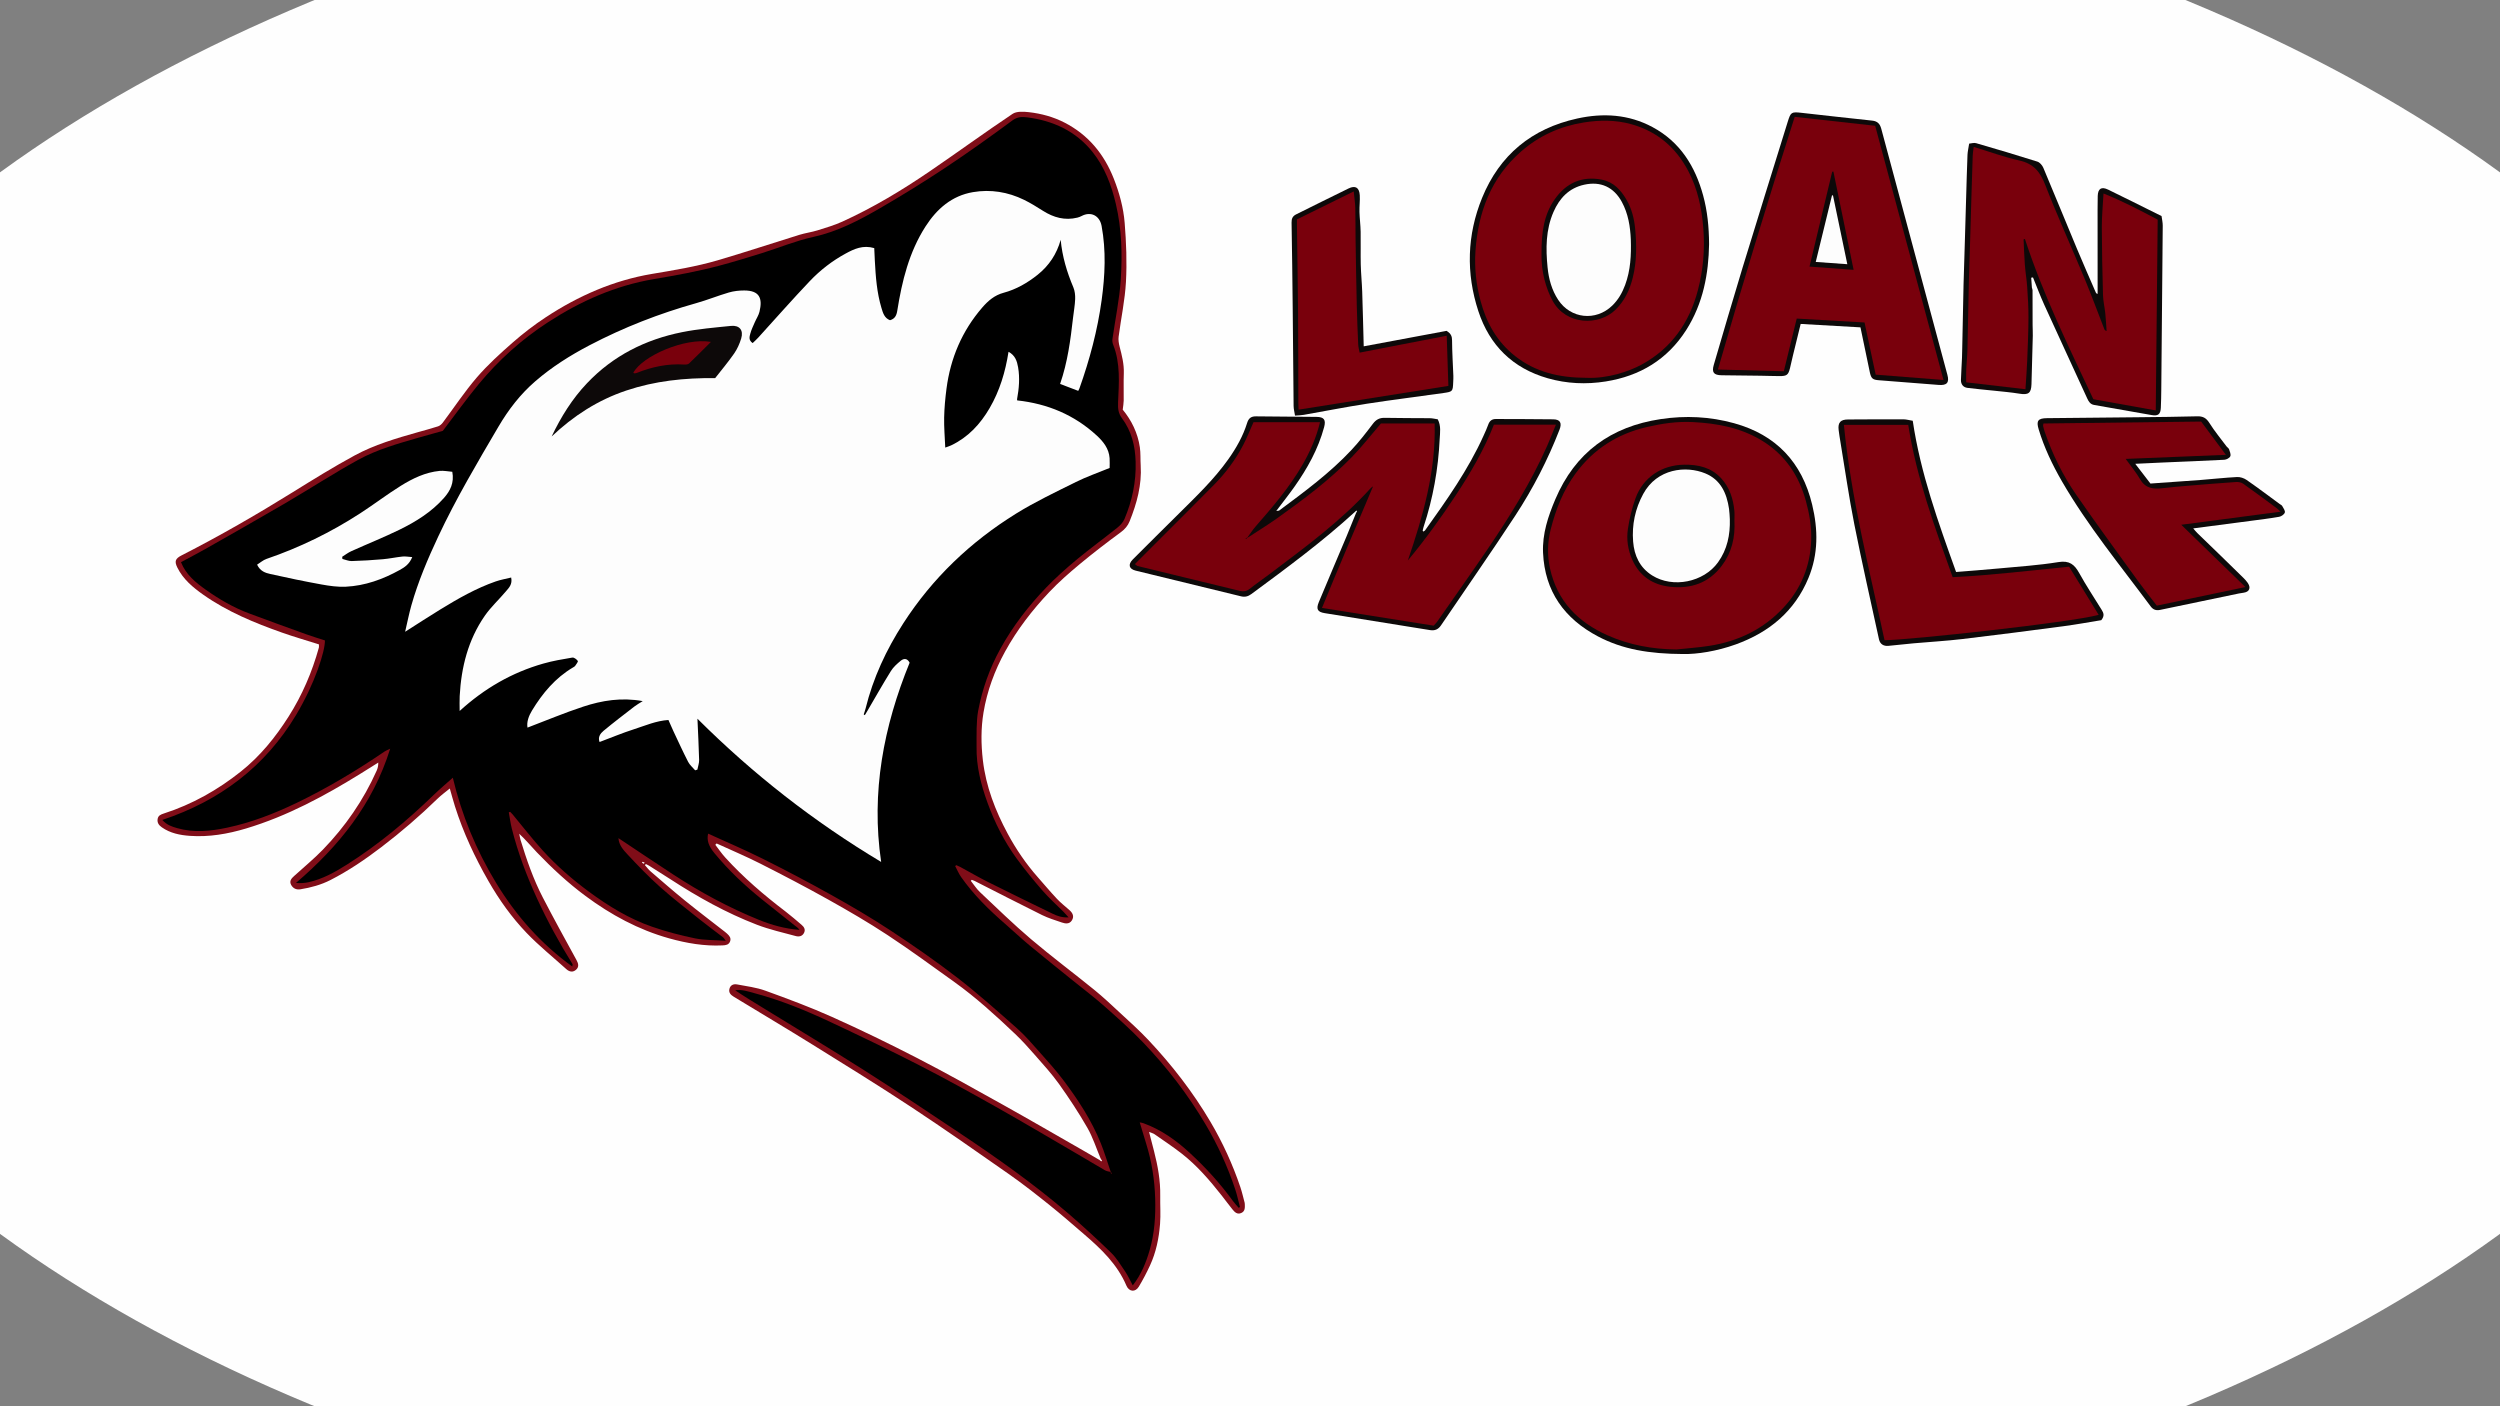 <?xml version="1.0" encoding="utf-8"?>
<!-- Generator: Adobe Illustrator 24.3.0, SVG Export Plug-In . SVG Version: 6.00 Build 0)  -->
<svg version="1.1" id="Layer_1" xmlns="http://www.w3.org/2000/svg" xmlns:xlink="http://www.w3.org/1999/xlink" x="0px" y="0px"
	 viewBox="0 0 1920 1080" enable-background="new 0 0 1920 1080" xml:space="preserve">
<rect x="0" y="0" width="1920" height="1080" fill="#808080" stroke="none"/>
<g>
	<g>
		<ellipse fill="#FEFEFE" cx="960" cy="540" rx="1207.738" ry="671.751"/>
		<path fill="#800D18" d="M845.277,889.731c-3.341-7.903-5.952-16.224-10.19-23.613c-6.63-11.559-14-22.745-21.745-33.598
			c-5.638-7.901-12.273-15.109-18.68-22.437c-4.803-5.493-9.703-10.945-14.989-15.964c-14.866-14.116-30.002-27.956-46.7-39.921
			c-17.012-12.189-33.897-24.59-51.369-36.092c-14.728-9.696-30.024-18.582-45.422-27.194c-17.176-9.607-34.64-18.721-52.195-27.621
			c-11.005-5.579-22.409-10.37-33.634-15.515c-0.332,0.342-0.664,0.684-0.996,1.026c2.518,3.25,4.834,6.684,7.589,9.719
			c14.041,15.46,29.848,28.962,46.436,41.597c4.199,3.198,8.169,6.701,12.195,10.121c1.883,1.599,3.193,3.533,1.959,6.119
			c-1.324,2.774-3.955,3.2-6.424,2.529c-10.006-2.72-20.212-4.996-29.853-8.711c-23.502-9.059-45.428-21.286-66.52-35.019
			c-5.391-3.51-10.853-6.911-16.297-10.34c-0.759-0.478-1.597-0.832-2.399-1.244c-0.253,0.281-0.506,0.561-0.759,0.842
			c1.43,1.602,2.702,3.385,4.315,4.775c8.758,7.546,17.47,15.157,26.449,22.435c10.112,8.195,20.492,16.059,30.753,24.07
			c0.523,0.409,1.036,0.834,1.525,1.282c1.781,1.632,3.391,3.407,2.364,6.06c-1.004,2.592-3.241,2.904-5.736,3.027
			c-14.049,0.694-27.71-1.673-41.127-5.434c-23.505-6.588-44.588-18.011-64.145-32.515c-13.503-10.015-25.736-21.391-37.336-33.481
			c-4.439-4.626-8.515-9.601-13.549-14.29c0.318,1.576,0.506,3.191,0.973,4.722c4.641,15.21,9.865,30.228,17.189,44.367
			c8.352,16.123,17.116,32.035,25.831,47.967c1.456,2.662,1.991,5.14-0.264,7.249c-2.426,2.269-5.15,1.85-7.6-0.362
			c-10.2-9.212-20.976-17.869-30.465-27.762c-11.423-11.909-21.04-25.39-29.275-39.763c-10.475-18.282-19.374-37.28-25.751-57.399
			c-1.395-4.401-2.573-8.87-3.992-13.8c-3.202,2.64-6.518,5.004-9.4,7.813c-13.638,13.295-28.036,25.67-43.184,37.23
			c-12.367,9.438-25.145,18.132-39.01,25.227c-7.298,3.735-15.045,5.835-23.064,7.134c-3.125,0.506-5.639-0.555-7.175-3.348
			c-1.667-3.031,0.277-5.021,2.313-6.878c7.345-6.696,15.073-13.019,21.982-20.137c17.287-17.81,31.222-38.007,41.367-60.727
			c0.79-1.77,1.278-3.675,1.251-6.224c-4.314,2.703-8.619,5.421-12.945,8.106c-28.036,17.397-56.924,33.032-88.731,42.554
			c-14.032,4.201-28.362,6.667-43.039,5.626c-7.559-0.536-15.042-2.011-21.496-6.546c-2.187-1.536-3.665-3.365-3.279-6.236
			c0.376-2.791,2.355-3.607,4.742-4.376c21.8-7.02,41.464-18.109,59.293-32.32c14.735-11.744,26.488-26.239,36.57-42.13
			c10.451-16.472,18.046-34.174,23.247-52.936c0.209-0.753,0.027-1.615,0.027-2.524c-9.532-3.021-19.044-5.748-28.354-9.045
			c-21.23-7.518-42.03-16.074-60.552-29.159c-7.844-5.541-15.289-11.734-19.734-20.633c-2.459-4.923-1.705-7.01,3.226-9.529
			c29.141-14.881,57.47-31.177,85.261-48.447c15.692-9.751,31.425-19.503,47.657-28.3c15.153-8.212,31.747-13.083,48.306-17.779
			c5.236-1.485,10.507-2.86,15.679-4.543c1.388-0.452,2.743-1.644,3.648-2.847c8.716-11.585,16.723-23.77,26.16-34.726
			c8.318-9.658,17.881-18.334,27.493-26.761c8.036-7.045,16.594-13.626,25.523-19.497c24.955-16.408,52.031-28.302,81.535-33.257
			c16.922-2.842,33.822-5.591,50.261-10.399c21.074-6.163,41.915-13.12,62.897-19.605c4.553-1.407,9.351-2.025,13.902-3.438
			c6.451-2.002,12.993-3.931,19.118-6.721c23.519-10.709,45.626-23.978,66.937-38.518c21.366-14.578,42.279-29.824,63.764-44.22
			c3.109-2.083,8.388-1.781,12.519-1.314c9.547,1.078,18.847,3.61,27.437,8.035c18.181,9.366,30.318,24.104,37.773,42.995
			c4.328,10.968,7.431,22.349,8.373,33.967c1.22,15.042,1.809,30.256,0.994,45.305c-0.762,14.077-3.802,28.024-5.618,42.057
			c-0.326,2.517,0.097,5.26,0.749,7.749c1.764,6.734,3.471,13.408,3.217,20.488c-0.251,6.991,0,13.999-0.088,20.998
			c-0.027,2.123-0.446,4.24-0.745,6.891c6.719,8.138,11.532,17.837,13.15,28.864c0.67,4.567,0.355,9.271,0.645,13.903
			c0.944,15.07-2.951,29.178-8.49,42.949c-1.369,3.405-3.546,6.029-6.682,8.335c-10.751,7.906-21.355,16.045-31.618,24.573
			c-8.148,6.77-16.175,13.804-23.438,21.493c-13.055,13.822-24.661,28.803-33.877,45.579c-8.11,14.765-13.864,30.346-16.612,46.89
			c-2.009,12.095-1.917,24.333-0.495,36.603c2.346,20.228,9.551,38.75,19.069,56.466c6.412,11.934,14.045,23.106,23.026,33.305
			c4.919,5.586,9.711,11.292,14.806,16.712c2.937,3.124,6.349,5.804,9.576,8.652c2.507,2.212,3.823,4.839,1.89,7.91
			c-1.84,2.924-4.846,2.61-7.625,1.648c-5.137-1.779-10.412-3.342-15.262-5.738c-17.351-8.571-34.546-17.455-51.807-26.208
			c-0.685-0.347-1.433-0.57-2.151-0.851c-0.265,0.251-0.531,0.503-0.796,0.754c2.351,2.936,4.395,6.199,7.106,8.752
			c12.914,12.161,25.626,24.581,39.139,36.048c15.832,13.435,32.511,25.865,48.632,38.966c6.801,5.528,13.196,11.567,19.625,17.537
			c7.425,6.895,15.016,13.656,21.949,21.027c18.028,19.167,34.086,39.848,47.506,62.579c9.462,16.027,17.144,32.795,23.089,50.386
			c1.319,3.902,2.206,7.95,3.282,11.934c0.086,0.318,0.117,0.659,0.124,0.99c0.059,2.683,0.351,5.529-2.727,6.897
			c-3.137,1.394-5.081-0.716-6.781-2.788c-2.824-3.443-5.423-7.068-8.183-10.564c-9.253-11.721-18.962-23.05-30.786-32.277
			c-6.742-5.261-13.899-9.992-20.913-14.899c-0.905-0.633-2.076-0.886-4.135-1.729c1.403,5.441,2.607,10.095,3.803,14.751
			c2.882,11.224,4.969,22.549,4.762,34.216c-0.128,7.224,0.425,14.487-0.128,21.671c-0.851,11.049-3.075,21.905-7.781,32.041
			c-2.562,5.519-5.401,10.941-8.528,16.159c-2.656,4.431-7.495,4.022-9.542-0.802c-6.952-16.381-19.387-28.184-32.493-39.445
			c-8.769-7.534-17.469-15.164-26.494-22.383c-10.161-8.128-20.4-16.205-31.051-23.667c-24.974-17.496-49.966-34.988-75.417-51.776
			c-24.769-16.338-50.03-31.936-75.237-47.599c-20.173-12.535-40.596-24.666-60.885-37.014c-2.217-1.349-4.085-3.144-3.28-6.096
			c0.812-2.977,3.278-3.836,5.907-3.333c7.265,1.391,14.758,2.286,21.651,4.786c17.234,6.25,34.467,12.65,51.18,20.149
			c22.051,9.894,43.826,20.468,65.314,31.538c22.18,11.426,43.961,23.638,65.753,35.799c21.191,11.825,42.177,24.016,63.246,36.059
			c3.725,2.129,7.416,4.32,11.122,6.482C844.923,890.667,845.691,890.671,845.277,889.731z"/>
		<path fill="#0D0909" d="M1040.409,393.291c-24.981,22.844-52.176,42.892-79.372,62.945c-2.505,1.847-4.952,2.462-7.904,1.742
			c-26.97-6.575-53.956-13.083-80.909-19.726c-5.221-1.287-6.093-4.727-2.189-8.657c11.618-11.693,23.382-23.242,35.067-34.869
			c13.457-13.389,27.249-26.468,38.287-42.068c6.092-8.61,11.254-17.703,14.393-27.802c1.113-3.582,3.018-5.153,6.815-5.099
			c15.491,0.221,30.985,0.208,46.476,0.412c5.831,0.077,7.386,2.217,5.829,7.971c-4.54,16.772-12.873,31.695-22.825,45.766
			c-4.301,6.081-8.943,11.921-13.896,18.49c1.257-0.192,1.939-0.093,2.332-0.385c19.383-14.395,38.844-28.732,55.414-46.442
			c5.893-6.298,11.226-13.157,16.422-20.055c2.467-3.275,5.084-4.707,9.192-4.61c11.491,0.27,22.991,0.137,34.487,0.273
			c2.099,0.025,4.193,0.566,6.159,0.85c2.692,5.153,1.731,10.218,1.498,15.107c-1.099,23.054-5.118,45.596-12.362,67.538
			c-0.308,0.934-0.493,1.91-0.702,2.874c-0.025,0.115,0.165,0.277,0.432,0.692c0.467-0.291,1.091-0.477,1.388-0.895
			c16.621-23.307,33.208-46.638,45.016-72.915c1.227-2.731,2.511-5.452,3.499-8.273c1.015-2.898,2.801-4.373,5.899-4.356
			c14.663,0.08,29.327,0.032,43.987,0.233c5.376,0.074,6.893,2.752,4.87,7.968c-8.998,23.201-20.387,45.252-33.979,66.013
			c-18.581,28.383-38.032,56.197-57.055,84.292c-2.132,3.149-4.761,4.209-8.499,3.601c-26.927-4.382-53.875-8.635-80.805-13.004
			c-5.492-0.891-6.745-3.092-4.523-8.446c7.018-16.908,14.239-33.732,21.337-50.608c2.447-5.818,4.762-11.692,7.137-17.541
			C1041.672,393.382,1041.034,393.342,1040.409,393.291z"/>
		<path fill="#0D0909" d="M1559.968,213.289c0.17,2.533,0.313,5.068,0.528,7.597c0.054,0.635,0.495,1.249,0.497,1.874
			c0.039,8.874,0.021,17.748,0.047,26.622c0.008,2.819,0.214,5.641,0.147,8.457c-0.296,12.404-0.621,24.808-1.01,37.21
			c-0.219,6.99-2.401,8.423-9.322,7.289c-6.503-1.066-13.095-1.599-19.654-2.309c-6.719-0.727-13.464-1.246-20.161-2.129
			c-3.38-0.445-5.144-2.819-5.032-6.243c0.184-5.614,0.549-11.221,0.802-16.833c0.105-2.327,0.123-4.659,0.171-6.989
			c0.335-16.438,0.626-32.878,1.016-49.315c0.255-10.779,0.66-21.555,0.983-32.333c0.343-11.443,0.663-22.886,1.004-34.329
			c0.326-10.938,0.607-21.878,1.041-32.812c0.103-2.606,0.739-5.191,1.273-8.732c1.684-0.139,3.681-0.837,5.336-0.357
			c15.73,4.562,31.436,9.219,47.048,14.167c1.867,0.592,3.77,2.812,4.58,4.732c8.725,20.676,17.175,41.468,25.824,62.175
			c4.765,11.407,9.764,22.715,14.683,34.057c0.093,0.214,0.504,0.289,1.198,0.659c0-1.932,0.001-3.662,0-5.391
			c-0.012-19.751-0.029-39.503-0.031-59.254c0-3.497,0.01-6.996,0.107-10.492c0.159-5.743,2.789-7.499,8.017-4.966
			c12.662,6.133,25.224,12.471,37.826,18.726c0.866,0.43,1.735,0.851,3.171,1.556c0.299,2.301,0.937,4.859,0.917,7.412
			c-0.322,41.952-0.72,83.904-1.12,125.855c-0.044,4.657-0.126,9.317-0.335,13.97c-0.227,5.042-2.162,6.478-7.058,5.61
			c-14.709-2.608-29.422-5.194-44.139-7.759c-2.961-0.516-4.221-2.549-5.379-5.084c-10.936-23.951-22.036-47.827-32.938-71.794
			c-3.144-6.913-5.799-14.048-8.678-21.081C1560.874,213.133,1560.421,213.211,1559.968,213.289z"/>
		<path fill="#0D0909" d="M1639.877,356.201c4.203,5.468,7.814,10.166,11.654,15.163c12.665-0.896,25.431-1.745,38.188-2.719
			c9.451-0.722,18.881-1.798,28.342-2.287c2.42-0.125,5.304,0.832,7.323,2.232c8.607,5.968,16.971,12.289,25.421,18.483
			c0.67,0.491,1.574,0.867,1.938,1.532c0.885,1.616,2.406,3.632,2.005,4.999c-0.421,1.433-2.659,2.993-4.317,3.287
			c-7.202,1.278-14.478,2.143-21.734,3.104c-14.49,1.918-28.986,3.8-44.302,5.804c1.287,1.484,2.103,2.578,3.069,3.516
			c11.83,11.482,23.752,22.871,35.463,34.474c2.099,2.08,4.795,5.104,4.657,7.547c-0.23,4.068-4.962,3.779-8.021,4.432
			c-20.15,4.298-40.361,8.313-60.511,12.61c-3.296,0.703-5.511-0.203-7.355-2.691c-23.372-31.524-48.379-61.891-68.112-95.993
			c-7.351-12.704-13.644-25.901-17.896-39.996c-1.972-6.538-0.501-8.481,6.425-8.553c23.48-0.244,46.961-0.443,70.441-0.708
			c14.984-0.169,29.972-0.296,44.95-0.715c4.341-0.121,6.901,1.299,9.265,5.052c3.971,6.302,8.758,12.09,13.228,18.075
			c0.595,0.796,1.664,1.371,1.952,2.235c0.583,1.747,1.542,3.967,0.919,5.348c-0.606,1.343-2.959,2.576-4.609,2.665
			c-15.778,0.847-31.569,1.431-47.356,2.113C1654.282,355.493,1647.663,355.831,1639.877,356.201z"/>
		<path fill="#0D0909" d="M1428.833,251.408c-15.282-0.875-30.35-1.737-45.916-2.628c-1.99,8.104-3.929,15.943-5.834,23.791
			c-0.824,3.394-1.531,6.816-2.375,10.204c-1.291,5.184-2.445,6.087-8.011,6.068c-4.824-0.016-9.647-0.215-14.471-0.282
			c-9.989-0.138-19.979-0.24-29.968-0.36c-6.111-0.073-7.778-2.192-6.063-8.021c7.279-24.741,14.435-49.52,21.966-74.184
			c11.467-37.556,23.205-75.029,34.834-112.536c2.25-7.256,2.804-7.666,10.194-6.854c18.19,1.999,36.365,4.14,54.567,6.017
			c4.193,0.432,6.044,2.477,7.082,6.351c16.873,62.978,33.836,125.932,50.764,188.896c1.633,6.073-0.421,8.271-6.812,7.746
			c-15.251-1.253-30.508-2.431-45.767-3.581c-4.742-0.358-5.988-1.319-6.996-6.12
			C1433.638,274.537,1431.28,263.151,1428.833,251.408z"/>
		<path fill="#0D0909" d="M1613.757,476.307c-9.365,1.51-19.125,3.319-28.952,4.621c-25.85,3.425-51.71,6.79-77.604,9.85
			c-12.481,1.475-25.052,2.179-37.577,3.293c-6.408,0.57-12.808,1.237-19.203,1.932c-3.767,0.41-6.55-1.296-7.352-4.99
			c-6.387-29.431-13.09-58.8-18.949-88.337c-4.154-20.938-7.154-42.105-10.654-63.172c-0.515-3.099-1.03-6.203-1.395-9.322
			c-0.664-5.671,1.422-7.999,7.211-8.034c14.161-0.085,28.323-0.163,42.484-0.119c2.223,0.007,4.443,0.667,7.224,1.115
			c5.947,40.191,19.581,77.961,33.287,116.138c11.182-0.917,22.102-1.702,32.998-2.733c15.214-1.439,30.519-2.405,45.574-4.862
			c8.415-1.373,12.325,1.78,16.009,8.456c5.358,9.71,11.543,18.963,17.356,28.423
			C1615.577,470.785,1616.437,473.065,1613.757,476.307z"/>
		<path fill="#0D0909" d="M1292.54,502.296c-26.064-0.13-46.476-3.603-65.279-13.518c-25.791-13.599-40.906-34.601-42.201-64.3
			c-0.63-14.445,3.867-27.94,9.43-41.036c15.25-35.904,42.659-55.839,80.957-61.58c19.05-2.855,37.839-1.956,56.364,3.177
			c32.311,8.953,52.095,30.023,59.93,62.526c4.599,19.079,4.784,37.943-2.851,56.347c-10.629,25.622-30.158,41.699-55.731,50.96
			C1318.466,500.194,1303.21,502.528,1292.54,502.296z"/>
		<path fill="#0D0909" d="M1312.574,187.455c-0.354,22.556-4.462,45.437-17.501,65.912c-14.474,22.729-35.536,35.413-61.891,39.601
			c-14.982,2.381-29.886,1.726-44.512-2.459c-26.886-7.693-44.68-25.245-53.295-51.518c-9.563-29.164-8.73-58.508,2.851-86.963
			c13.453-33.055,38.21-53.328,73.068-61.006c19.947-4.393,39.477-3.247,57.779,6.559c21.17,11.343,32.786,29.987,38.948,52.57
			C1311.242,161.951,1312.485,173.994,1312.574,187.455z"/>
		<path fill="#0D0909" d="M1047.336,265.98c21.953-4.099,43.26-8.078,63.636-11.882c3.589,2.241,4.192,4.374,4.209,7.382
			c0.051,9.092,0.651,18.18,1.002,27.271c0.058,1.491-0.044,2.989-0.107,4.483c-0.313,7.437-0.297,7.577-7.605,8.617
			c-19.615,2.791-39.286,5.207-58.863,8.239c-16.171,2.504-32.237,5.692-48.358,8.524c-1.927,0.339-3.912,0.35-6.674,0.58
			c-0.407-2.648-1.061-4.999-1.087-7.358c-0.286-25.149-0.438-50.3-0.696-75.45c-0.223-21.816-0.486-43.632-0.864-65.446
			c-0.052-3.014,0.802-4.967,3.549-6.317c13.432-6.6,26.771-13.392,40.248-19.898c5.228-2.523,8.237-0.647,8.583,5.238
			c0.248,4.227-0.349,8.498-0.238,12.741c0.134,5.095,0.814,10.177,0.91,15.272c0.159,8.41-0.11,16.828,0.086,25.236
			c0.162,6.929,0.869,13.844,1.103,20.773C1046.639,237.868,1046.951,251.758,1047.336,265.98z"/>
		<path d="M853.021,899.985c-2.501-7.303-4.684-14.734-7.566-21.883c-7.091-17.59-17.374-33.381-28.724-48.442
			c-5.761-7.644-12.227-14.775-18.604-21.932c-5.52-6.196-10.954-12.568-17.149-18.045c-14.976-13.241-29.921-26.59-45.725-38.801
			c-16.563-12.797-33.831-24.743-51.316-36.265c-14.74-9.713-30.029-18.648-45.443-27.267
			c-17.335-9.692-34.937-18.941-52.702-27.823c-13.736-6.867-27.904-12.871-41.962-19.297c-1.205,5.171,0.532,9.737,4.797,14.913
			c10.986,13.336,23.486,25.092,36.927,35.886c8.105,6.508,16.236,12.982,24.39,19.427c1.426,1.127,3.027,2.034,4.01,3.678
			c-11.146-0.855-21.314-3.716-31.201-7.737c-23.04-9.371-44.812-21.131-65.609-34.714c-14.043-9.172-27.954-18.546-42.18-28.001
			c0.349,5.425,3.855,9.192,7.101,12.667c7.913,8.469,15.963,16.875,24.6,24.587c9.838,8.785,20.32,16.857,30.625,25.11
			c5.922,4.742,12.056,9.221,18.071,13.848c0.473,0.364,0.761,0.966,2.009,2.605c-8.636-0.606-16.293-0.344-23.59-1.841
			c-11.086-2.274-22.123-5.186-32.82-8.874c-17.783-6.131-33.695-15.915-48.792-27.064c-12.706-9.383-24.594-19.721-35.205-31.383
			c-8.102-8.905-15.466-18.481-23.17-27.749c-0.607-0.731-1.307-1.385-1.964-2.074c-0.36,0.111-0.72,0.223-1.079,0.334
			c0.771,4.216,1.307,8.491,2.354,12.638c4.661,18.453,11.355,36.158,19.297,53.463c8.021,17.476,17.224,34.265,27.337,50.587
			c0.124,0.201-0.078,0.604-0.262,1.737c-24.249-17.594-43.326-39.205-58.599-64.417c-15.185-25.068-26.278-51.776-33.117-80.566
			c-5.011,4.489-9.948,8.625-14.561,13.095c-20.596,19.956-42.526,38.26-66.78,53.623c-9.208,5.833-18.776,11.171-29.597,13.556
			c-3.018,0.665-6.153,0.803-9.52,0.535c32.808-28.056,59.026-60.279,72.359-103.107c-2.108,1.042-3.241,1.447-4.204,2.101
			c-21.639,14.695-44.014,28.136-67.595,39.497c-17.147,8.261-34.864,15.123-53.495,19.072c-12.619,2.675-25.498,4.012-38.277,0.351
			c-4.05-1.16-8.099-2.434-11.434-6.301c44.167-14.749,78.956-40.864,102.787-80.713c14.331-23.964,22.207-48.694,22.104-57.144
			c-4.676-1.53-9.536-2.987-14.301-4.705c-14.729-5.309-29.458-10.621-44.118-16.117c-11.837-4.438-22.724-10.773-32.984-18.054
			c-7.811-5.543-15.347-11.591-19.15-21.262c6.184-3.322,12.335-6.468,18.336-9.88c20.541-11.679,41.119-23.299,61.512-35.233
			c18.81-11.007,37.101-22.935,56.186-33.429c14.623-8.04,30.826-12.555,46.851-17.182c6.481-1.871,12.988-3.649,18.21-5.113
			c9.611-12.572,18.246-24.661,27.709-36.063c15.315-18.452,33.035-34.339,53.206-47.439c24.918-16.183,51.747-28.062,81.032-33.019
			c17.065-2.889,34.028-5.942,50.721-10.417c10.815-2.899,21.537-6.167,32.229-9.5c13.217-4.12,26.13-9.53,39.591-12.478
			c18.64-4.082,35.069-12.699,51.199-22.04c16.991-9.84,33.724-20.181,50.087-31.032c17.589-11.664,34.775-23.959,51.766-36.481
			c3.815-2.811,7.485-2.78,11.209-2.302c19.905,2.554,37.218,10.485,50.051,26.371c9.517,11.782,14.693,25.692,18.122,40.304
			c4.473,19.063,5.005,38.503,3.747,57.822c-1.001,15.373-4.264,30.595-6.423,45.899c-0.194,1.378,0.074,2.969,0.593,4.276
			c5.71,14.374,4.386,29.452,3.75,44.275c-0.208,4.847,0.204,8.376,3.012,12.168c7.326,9.892,10.129,21.138,10.474,33.444
			c0.431,15.378-2.641,29.894-8.555,43.89c-1.079,2.554-3.26,4.904-5.471,6.675c-10.297,8.249-20.991,16.011-31.136,24.438
			c-8.151,6.77-16.119,13.858-23.459,21.486c-13.668,14.204-25.673,29.713-35.251,47.08c-8.291,15.033-13.899,30.94-17.082,47.726
			c-0.826,4.358-0.97,8.869-1.147,13.321c-0.188,4.719,0.032,9.452-0.056,14.176c-0.277,14.935,3.369,29.176,8.388,42.994
			c5.546,15.268,12.857,29.798,22.464,42.96c6.219,8.519,12.948,16.697,19.879,24.653c4.979,5.715,10.676,10.804,16.033,16.191
			c1.134,1.14,2.182,2.366,3.933,4.275c-5.084,0.289-8.8-1.111-12.351-2.837c-16.52-8.028-33.039-16.062-49.462-24.285
			c-7.241-3.626-14.25-7.715-21.376-11.573c-0.974-0.527-2.017-0.929-3.028-1.389c-0.31,0.213-0.62,0.425-0.929,0.638
			c1.503,2.819,2.733,5.829,4.554,8.424c9.591,13.661,21.416,25.246,33.981,36.134c6.13,5.312,12.008,10.922,18.246,16.1
			c11.051,9.172,22.288,18.12,33.451,27.157c8.08,6.541,16.408,12.801,24.19,19.678c10.192,9.006,20.402,18.067,29.809,27.868
			c18.466,19.24,34.655,40.279,48.251,63.323c9.287,15.742,16.801,32.21,22.567,49.502c1.497,4.489,2.475,9.15,3.692,13.732
			c-0.331,0.195-0.663,0.39-0.994,0.585c-1.468-1.727-3.057-3.365-4.384-5.194c-9.778-13.47-20.956-25.719-33.156-36.97
			c-10.493-9.677-22.068-17.916-35.68-22.837c-0.731-0.264-1.525-0.353-2.781-0.633c1.766,5.841,3.372,11.249,5.036,16.639
			c4.206,13.631,6.414,27.51,6.833,41.833c0.393,13.431-0.475,26.592-4.185,39.485c-2.778,9.652-6.509,18.912-13.02,27.251
			c-2.048-3.789-3.638-7.381-5.802-10.584c-3.408-5.042-6.635-10.406-10.946-14.599c-10.804-10.509-21.918-20.734-33.364-30.539
			c-26.23-22.467-54.424-42.336-83.125-61.477c-24.168-16.118-48.312-32.287-72.824-47.87
			c-25.771-16.383-51.962-32.103-77.98-48.096c-7.125-4.379-14.288-8.697-21.308-13.444c5.308-0.865,10.162,0.954,15.085,2.271
			c20.331,5.437,39.716,13.427,58.693,22.36c22.184,10.443,44.332,20.992,66.154,32.162c20.318,10.4,40.32,21.443,60.219,32.631
			c20.732,11.657,41.185,23.812,61.742,35.781c7.422,4.321,14.766,8.776,22.21,13.058c1.234,0.71,2.801,0.839,4.214,1.236
			C852.938,900.053,853.021,899.985,853.021,899.985z"/>
		<path fill="#FEFEFE" d="M494.538,663.424c-0.487-0.274-0.974-0.548-1.46-0.823c0.106-0.249,0.213-0.498,0.319-0.747
			c0.55,0.193,1.101,0.387,1.651,0.58C494.878,662.765,494.708,663.095,494.538,663.424z"/>
		<path fill="#FEFEFE" d="M845.277,889.731c0.362,0.565,0.724,1.13,1.086,1.695c-0.175,0.173-0.35,0.346-0.526,0.52
			c-0.484-0.366-0.968-0.732-1.453-1.098C844.683,890.476,844.98,890.103,845.277,889.731z"/>
		<path fill="#79000C" d="M958.04,413.051c7.621-5,15.407-9.767,22.83-15.045c20.063-14.266,39.78-29.033,57.052-46.664
			c7.881-8.045,14.807-17.024,22.639-26.129c12.911,0,26.707,0,41.232,0c1.057,36.711-8.905,71.08-20.57,105.252
			c13.33-16.024,25.4-32.788,36.785-50.049c11.358-17.22,21.754-34.976,29.317-54.283c15.822,0,31.28,0,47.611,0
			c-2.343,5.698-4.394,11.038-6.709,16.261c-12.516,28.239-28.774,54.342-46.066,79.815c-12.603,18.565-25.597,36.865-38.434,55.271
			c-0.565,0.81-1.305,1.496-2.661,3.028c-27.924-4.433-56.328-8.941-85.782-13.617c12.937-31.761,26.196-62.415,39.231-93.371
			c-0.582,0.425-1.258,0.765-1.731,1.288c-23.12,25.57-50.825,45.741-78.14,66.369c-4.907,3.706-9.997,7.178-14.802,11.009
			c-2.352,1.875-4.803,2.295-7.469,1.652c-26.265-6.34-52.516-12.739-78.763-19.149c-0.435-0.106-0.785-0.56-2.017-1.481
			c7.041-7.041,13.935-13.926,20.819-20.821c13.401-13.422,26.866-26.783,40.172-40.299c8.916-9.056,16.433-19.221,22.287-30.509
			c2.888-5.569,5.181-11.447,7.814-17.344c16.848,0,33.78,0,51.089,0c-2.881,11.924-7.646,22.653-13.549,32.883
			c-9.944,17.233-22.853,32.229-35.861,47.149c-2.355,2.701-4.307,5.754-6.444,8.645C957.917,412.91,958.04,413.051,958.04,413.051z
			"/>
		<path fill="#FEFEFE" d="M1040.409,393.291c0.419-0.388,0.839-0.777,1.258-1.165c0.184,0.123,0.369,0.246,0.553,0.369
			c-0.299,0.605-0.597,1.209-0.896,1.814C1041.019,393.97,1040.714,393.631,1040.409,393.291z"/>
		<path fill="#79000C" d="M1655.626,315.2c-16.036-2.875-31.697-5.683-47.922-8.593c-18.931-40.264-38.645-80.393-52.553-123.068
			c-0.346,0.102-0.693,0.203-1.039,0.305c0.313,6.5,0.489,13.01,0.979,19.497c0.435,5.754,1.414,11.469,1.802,17.225
			c0.524,7.772,1.009,15.568,0.972,23.351c-0.051,10.953-0.515,21.907-0.96,32.854c-0.289,7.107-0.859,14.202-1.356,22.162
			c-14.886-1.735-29.84-3.478-45.499-5.304c0-3.318-0.117-6.594,0.027-9.859c0.22-4.962,0.792-9.912,0.914-14.874
			c0.416-16.955,0.656-33.913,1.05-50.869c0.247-10.626,0.658-21.247,0.979-31.871c0.346-11.457,0.665-22.914,1.008-34.37
			c0.323-10.791,0.638-21.581,1.017-32.37c0.067-1.916,0.434-3.82,0.766-6.593c12.192,3.704,23.525,7.879,35.209,10.481
			c10.756,2.396,15.827,8.683,19.684,18.595c9.434,24.239,20.232,47.942,30.22,71.97c5.34,12.845,10.134,25.917,15.19,38.881
			c0.223,0.573,0.597,1.087,1.773,1.498c-0.335-4.579-0.563-9.17-1.035-13.735c-0.475-4.595-1.605-9.154-1.734-13.748
			c-0.49-17.451-0.873-34.91-0.92-52.366c-0.022-8.271,0.807-16.545,1.302-25.786c14.44,5.731,27.812,12.782,41.608,20.071
			C1656.616,217.247,1656.125,265.813,1655.626,315.2z"/>
		<path fill="#79000C" d="M1751.438,392.974c-25.646,3.378-50.297,6.626-76.239,10.043c16.748,16.264,32.579,31.639,49.258,47.837
			c-23.239,4.873-45.501,9.541-68.039,14.267c-4.785-6.241-9.564-12.174-14.021-18.341c-16.062-22.227-32.315-44.326-47.905-66.881
			c-10.33-14.945-18.329-31.246-24.224-48.5c-0.481-1.409-0.854-2.86-1.177-4.314c-0.098-0.444,0.141-0.963,0.296-1.846
			c40.553-0.495,81.123-0.99,121.094-1.478c6.447,8.675,12.46,16.764,18.994,25.555c-25.426,1.033-50.662,2.058-76.948,3.125
			c4.033,5.615,8.067,10.422,11.179,15.766c4.062,6.977,10.097,7.535,17.008,6.744c6.255-0.716,12.526-1.303,18.8-1.826
			c12.561-1.046,25.123-2.078,37.698-2.93c1.833-0.124,4.096,0.269,5.546,1.292c8.686,6.129,17.196,12.507,25.75,18.823
			C1749.262,390.867,1749.906,391.572,1751.438,392.974z"/>
		<path fill="#79000C" d="M1379.884,244.659c-3.369,13.755-6.586,26.885-9.91,40.457c-16.897-0.44-33.285-0.866-50.618-1.317
			c18.717-65.152,38.301-129.373,58.976-194.054c20.713,2.296,41.216,4.569,61.798,6.85
			c17.562,65.341,34.897,129.835,52.476,195.236c-17.765-1.399-34.653-2.729-52.078-4.101c-2.819-13.188-5.61-26.248-8.563-40.062
			C1414.575,246.663,1397.421,245.672,1379.884,244.659z"/>
		<path fill="#79000C" d="M1416.098,326.31c16.75,0,32.987,0,49.435,0c6.301,40.404,20.262,78.37,34.118,116.968
			c29.782-1.462,59.196-5.08,89.406-8.065c7.419,12.084,15.028,24.478,22.707,36.984c-21.62,5.944-146.353,19.432-164.447,19.477
			C1435.658,436.982,1421.652,382.638,1416.098,326.31z"/>
		<path fill="#79000C" d="M1287.532,498.79c-18.467-0.169-36.202-3.43-52.972-10.885c-22.661-10.074-38.614-26.29-44.124-51.215
			c-2.214-10.016-2.042-20.096,0.498-30.104c3.919-15.441,9.664-30.11,19.146-43.012c13.647-18.568,31.924-30.254,54.344-35.52
			c11.686-2.745,23.528-4.516,35.517-3.906c18.729,0.953,36.894,4.256,53.288,14.288c17.556,10.743,28.185,26.498,33.59,45.96
			c2.799,10.079,4.599,20.386,4.168,30.964c-0.797,19.546-7.754,36.629-20.946,50.965c-15.448,16.787-34.943,26.202-57.319,29.684
			C1304.383,497.308,1295.932,497.885,1287.532,498.79z"/>
		<path fill="#79000C" d="M1218.722,290.168c-21.785-0.049-39.602-4.505-55.107-16.699c-13.951-10.972-22.03-25.529-26.531-42.3
			c-3.378-12.589-4.826-25.497-3.916-38.491c2.083-29.746,11.901-56.109,34.95-76.281c13.859-12.129,30.06-19.434,48.188-22.337
			c12.237-1.96,24.48-2.029,36.56,1.334c19.892,5.538,34.251,17.883,43.75,35.979c7.211,13.738,10.319,28.549,11.533,43.974
			c1.277,16.23-0.102,32.132-4.235,47.775c-6.541,24.755-20.226,44.318-42.991,56.799
			C1250.917,285.406,1234.455,290.811,1218.722,290.168z"/>
		<path fill="#79000C" d="M996.061,168.485c14.266-7.026,28.492-14.033,43.588-21.467c0.501,5.059,1.118,8.93,1.22,12.814
			c0.211,7.992,0.087,15.992,0.211,23.987c0.263,16.966,0.533,33.932,0.926,50.895c0.23,9.951,0.651,19.9,1.103,29.844
			c0.095,2.087,0.703,4.151,1.081,6.262c22.343-4.335,44.234-8.582,66.881-12.977c0.44,13.174,0.859,25.715,1.287,38.525
			c-38.52,6.108-76.475,12.126-115.036,18.24c-0.065-1.467-0.191-3.049-0.196-4.631c-0.073-23.156-0.039-46.314-0.217-69.469
			c-0.171-22.294-0.557-44.586-0.844-66.879C996.046,172.305,996.061,170.98,996.061,168.485z"/>
		<path fill="#FDFDFD" d="M671.421,190.551c0.158,3.406,0.286,6.527,0.451,9.646c0.649,12.267,1.54,24.513,5.101,36.357
			c1.129,3.757,2.221,7.737,6.545,9.371c3.69-1.044,4.99-3.544,5.584-7.274c3.628-22.777,9.042-45.031,21.72-64.756
			c8.661-13.474,20.181-23.57,36.41-26.333c13.546-2.306,26.82-0.155,39.233,5.907c5.025,2.454,9.812,5.438,14.544,8.438
			c8.184,5.189,16.841,7.596,26.467,5.22c1.107-0.273,2.203-0.711,3.213-1.244c7.101-3.74,13.87-0.294,15.338,7.637
			c3.512,18.981,2.646,37.908,0.044,56.917c-3.18,23.235-9.184,45.713-17.025,67.752c-0.209,0.587-0.537,1.132-0.953,1.995
			c-4.752-1.815-9.323-3.56-13.933-5.321c5.781-16.725,7.996-33.768,9.942-50.864c0.543-4.771,1.444-9.525,1.619-14.307
			c0.11-3.004-0.236-6.296-1.395-9.028c-4.952-11.673-8.523-23.653-9.723-36.473c-3.018,10.87-8.928,19.824-17.674,26.812
			c-7.825,6.252-16.471,11.249-26.136,13.841c-7.038,1.887-11.981,6.203-16.446,11.369c-15.48,17.911-24.369,38.804-27.43,62.18
			c-0.967,7.383-1.658,14.841-1.815,22.279c-0.157,7.443,0.512,14.903,0.849,23.08c1.89-0.707,3.263-1.107,4.537-1.714
			c13.047-6.213,22.373-16.309,29.529-28.59c7.738-13.28,12.095-27.747,14.525-43.25c5.133,2.684,6.553,7.209,7.364,11.952
			c1.388,8.112,0.703,16.198-0.779,24.241c-0.082,0.446,0.042,0.93,0.054,1.119c23.37,2.532,43.907,11.142,61.134,26.997
			c4.997,4.599,9.34,10.016,9.852,17.333c0.179,2.559,0.029,5.141,0.029,7.552c-9.161,3.771-17.783,6.748-25.882,10.777
			c-15.507,7.715-31.254,15.163-45.943,24.267c-34.991,21.689-64.288,49.563-86.678,84.332
			c-13.058,20.278-23.163,41.903-28.947,65.423c-0.374,1.521-0.937,2.996-1.411,4.493c0.28,0.188,0.56,0.376,0.84,0.563
			c0.643-1.066,1.298-2.125,1.927-3.2c6.002-10.246,11.837-20.596,18.097-30.681c1.88-3.028,4.73-5.582,7.529-7.871
			c2.192-1.792,4.898-2.302,6.857,1.469c-19.934,48.811-29.755,99.415-21.869,153.002c-51.72-30.937-98.561-67.591-141.09-109.993
			c0.466,10.724,1.029,21.194,1.295,31.672c0.063,2.466-0.878,4.958-1.357,7.439c-0.564,0.173-1.129,0.347-1.693,0.52
			c-1.821-2.14-4.124-4.033-5.375-6.466c-4.003-7.786-7.634-15.764-11.37-23.687c-1.261-2.675-2.408-5.404-3.782-8.502
			c-9.445,0.61-17.924,4.37-26.586,7.15c-8.803,2.825-17.362,6.411-26.31,9.77c-1.411-3.76,0.623-6.576,3.019-8.564
			c7.773-6.449,15.816-12.574,23.81-18.754c1.761-1.362,3.745-2.435,6.324-4.09c-16.308-2.986-31.247-0.508-45.705,4.246
			c-14.371,4.726-28.359,10.616-42.787,16.098c-0.762-4.314,0.95-8.98,3.435-13.076c8.077-13.31,17.899-25.081,31.554-33.14
			c0.57-0.336,1.255-0.65,1.598-1.165c0.838-1.257,2.437-3.281,2.057-3.819c-0.898-1.277-2.923-2.802-4.219-2.586
			c-7.49,1.248-15.025,2.535-22.315,4.616c-23.947,6.835-45.041,18.918-64.221,36.389c0-4.273-0.161-7.813,0.026-11.335
			c1.186-22.235,6.462-43.313,19.301-61.805c4.704-6.775,10.951-12.464,16.283-18.825c2.223-2.652,5.062-5.285,3.953-10.522
			c-4.138,1.028-8.146,1.698-11.925,3.02c-15.074,5.272-28.861,13.163-42.411,21.461c-8.728,5.345-17.297,10.948-27.099,17.174
			c1.711-7.325,2.972-13.846,4.772-20.214c5.172-18.294,12.579-35.728,20.64-52.915c13.641-29.087,29.973-56.664,46.222-84.331
			c7.77-13.231,16.865-25.016,28.371-34.958c12.715-10.988,26.865-19.907,41.74-27.684c26.163-13.679,53.508-24.329,81.932-32.314
			c8.404-2.361,16.533-5.694,24.916-8.142c3.771-1.101,7.857-1.561,11.8-1.556c11.906,0.014,14.229,6.08,11.758,16.314
			c-0.684,2.833-2.445,5.397-3.618,8.124c-1.238,2.877-2.654,5.725-3.443,8.73c-0.586,2.232-1.532,4.934,1.809,7.235
			c1.387-1.35,2.915-2.688,4.273-4.18c13.204-14.499,26.14-29.251,39.652-43.456c8.011-8.421,17.262-15.575,27.543-21.153
			C656.037,191.145,662.812,188.008,671.421,190.551z"/>
		<path fill="#FDFDFD" d="M316.604,427.854c-2.258,5.58-5.98,7.874-9.675,9.924c-12.857,7.13-26.531,12.078-41.296,12.814
			c-6.208,0.309-12.576-0.604-18.735-1.72c-13.156-2.384-26.257-5.106-39.303-8.036c-3.747-0.842-7.749-2.088-10.146-7.183
			c2.393-1.492,4.616-3.515,7.226-4.408c25.436-8.707,49.41-20.409,71.944-35.014c10.521-6.819,20.508-14.476,31.145-21.1
			c9.128-5.685,18.886-10.409,29.843-11.483c3.157-0.309,6.416,0.418,9.754,0.681c1.59,8.544-1.599,14.664-6.45,20.142
			c-9.503,10.732-21.477,18.181-34.157,24.367c-12.13,5.918-24.693,10.945-37.005,16.498c-2.456,1.108-4.636,2.827-6.943,4.264
			c0.051,0.558,0.101,1.117,0.152,1.675c2.388,0.572,4.79,1.683,7.16,1.618c7.952-0.219,15.906-0.705,23.834-1.391
			c5.095-0.441,10.13-1.55,15.221-2.084C311.364,427.186,313.63,427.653,316.604,427.854z"/>
		<path fill="#800D18" d="M853.021,899.985c0.29,0.384,0.58,0.769,0.87,1.153c-0.211,0.1-0.422,0.201-0.633,0.301
			c-0.107-0.462-0.214-0.924-0.32-1.385L853.021,899.985z"/>
		<path fill="#0D0909" d="M958.04,413.051c-0.377,0.283-0.753,0.566-1.13,0.85c-0.103-0.195-0.206-0.389-0.309-0.584
			c0.439-0.136,0.878-0.271,1.317-0.407C957.917,412.91,958.04,413.051,958.04,413.051z"/>
		<path fill="#0D0909" d="M1389.702,204.746c5.908-24.714,11.665-48.795,17.422-72.877c0.311-0.034,0.622-0.068,0.933-0.101
			c5.111,24.851,10.222,49.703,15.52,75.464C1411.84,206.37,1401.188,205.589,1389.702,204.746z"/>
		<path fill="#0D0909" d="M1332.035,399.693c0.711,13.143-2.084,24.693-9.745,34.852c-9.984,13.239-23.653,17.814-39.56,16.105
			c-13.317-1.431-23.46-8.081-29.063-20.591c-3.397-7.585-4.672-15.777-3.433-23.895c1.217-7.97,3.118-15.97,5.863-23.543
			c5.833-16.09,20.264-25.511,37.315-25.734c10.925-0.143,20.809,2.122,28.487,10.492c6.454,7.035,9.2,15.642,10.096,24.929
			C1332.251,394.949,1332.035,397.635,1332.035,399.693z"/>
		<path fill="#0D0909" d="M1183.879,194.699c-0.071-16.207,1.842-29.775,10.089-41.578c8.786-12.573,20.812-18.092,36.163-15.158
			c9.057,1.731,14.66,7.934,19.055,15.491c4.004,6.884,5.872,14.53,6.619,22.278c1.208,12.538,1.248,25.141-1.833,37.502
			c-2.324,9.323-6.233,17.797-13.283,24.672c-12.81,12.49-38.038,11.95-48.319-6.961
			C1187.447,221.891,1183.51,208.757,1183.879,194.699z"/>
		<path fill="#0D0909" d="M423.66,335.231c7.176-15.094,15.777-28.911,27.15-40.899c20.032-21.118,44.803-33.561,72.987-39.222
			c12.343-2.479,24.994-3.531,37.548-4.81c6.62-0.674,9.818,3.303,7.895,9.658c-1.228,4.059-3.048,8.129-5.46,11.598
			c-4.539,6.532-9.697,12.633-14.535,18.833c-23.572-0.239-46.244,2.151-68.27,9.542C459.134,307.26,440.331,319.418,423.66,335.231
			z"/>
		<path fill="#FDFDFD" d="M1394.491,201.172c4.286-17.561,8.39-34.372,12.493-51.183c0.252,0.035,0.503,0.07,0.755,0.104
			c3.642,17.494,7.283,34.988,10.994,52.813C1410.753,202.335,1402.868,201.771,1394.491,201.172z"/>
		<path fill="#FDFDFD" d="M1328.507,398.762c0.32,11.954-1.937,23.164-9.066,33.093c-10.973,15.283-34.678,20.118-50.6,10.064
			c-9.469-5.98-13.756-15.183-14.602-25.992c-1.01-12.909,1.566-25.192,7.769-36.612c10.623-19.557,32.871-21.837,47.619-15.765
			c11.914,4.906,16.507,15.28,18.269,27.246C1328.283,393.425,1328.313,396.105,1328.507,398.762z"/>
		<path fill="#FDFDFD" d="M1252.465,183.963c0.381,11.849-0.18,23.591-4.349,34.874c-2.213,5.988-5.286,11.413-9.957,15.921
			c-12.542,12.104-31.864,10.099-41.457-4.465c-4.963-7.534-7.269-16.019-8.154-24.878c-1.45-14.52-1.439-28.95,4.548-42.67
			c4.624-10.595,11.912-18.348,23.66-20.912c12.613-2.753,22.631,1.859,28.828,13.274
			C1250.461,164.091,1252.033,173.894,1252.465,183.963z"/>
		<path fill="#79000C" d="M545.98,262.588c-5.772,5.742-11.195,11.253-16.797,16.576c-0.795,0.755-2.481,0.891-3.721,0.81
			c-12.654-0.828-24.685,1.748-36.364,6.405c-0.596,0.238-1.273,0.324-1.919,0.361c-0.254,0.014-0.527-0.3-0.791-0.465
			C493.341,273.309,526.246,259.062,545.98,262.588z"/>
	</g>
</g>
</svg>
